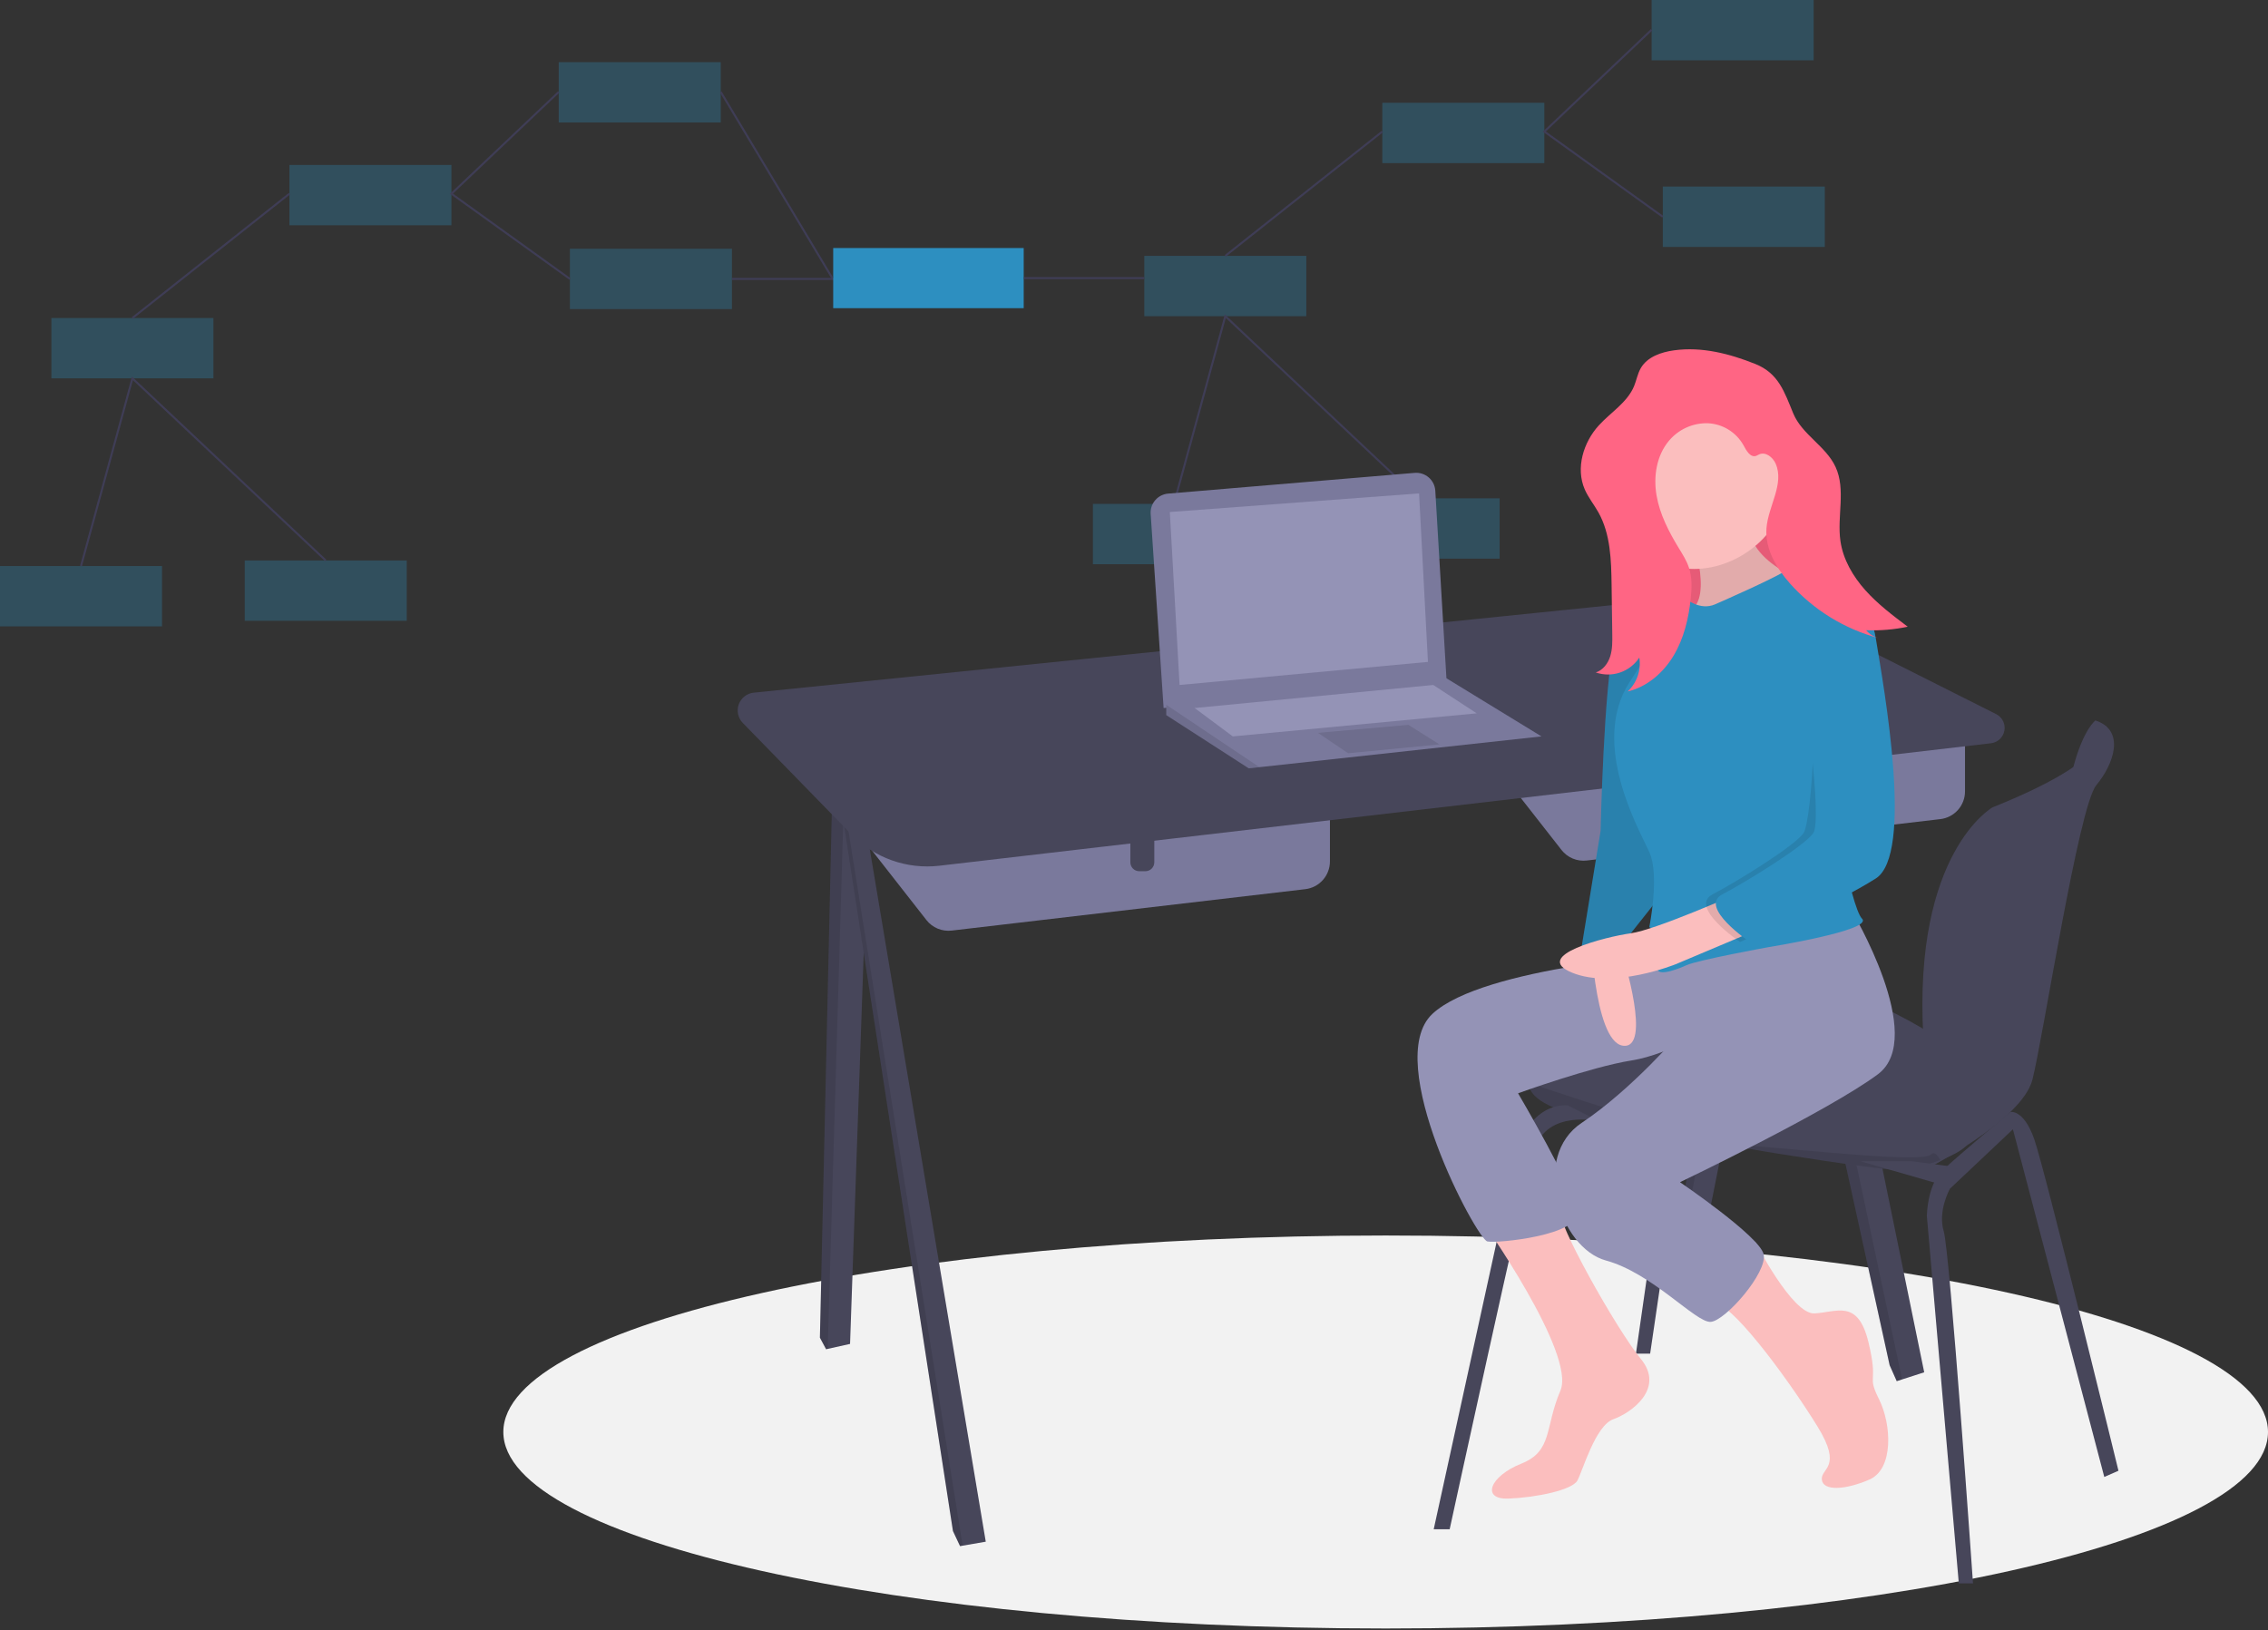 <svg width="1131" height="813" viewBox="0 0 1131 813" fill="none" xmlns="http://www.w3.org/2000/svg">
<rect x="0" y="0" width="1131" height="813" fill="#333333" stroke="none"/>
<g clip-path="url(#clip0_24:497)">
<path opacity="0.3" d="M770.13 51.267H689.328V81.359H770.13V51.267Z" fill="#2D8FC0"/>
<path opacity="0.3" d="M904.427 0H823.626V30.092H904.427V0Z" fill="#2D8FC0"/>
<path opacity="0.3" d="M910 93.061H829.198V123.153H910V93.061Z" fill="#2D8FC0"/>
<path opacity="0.3" d="M651.435 127.611H570.634V157.702H651.435V127.611Z" fill="#2D8FC0"/>
<path opacity="0.3" d="M625.802 251.321H545V281.412H625.802V251.321Z" fill="#2D8FC0"/>
<path opacity="0.3" d="M747.84 248.534H667.038V278.626H747.84V248.534Z" fill="#2D8FC0"/>
<path d="M823.626 14.856L770.13 65.616L829.198 108.107" stroke="#3F3D56" stroke-miterlimit="10"/>
<path d="M689.328 65.616L611.034 127.61" stroke="#3F3D56" stroke-miterlimit="10"/>
<path d="M585.401 251.297L611.034 157.702L707.439 248.534" stroke="#3F3D56" stroke-miterlimit="10"/>
<path opacity="0.3" d="M225.13 82.267H144.328V112.359H225.13V82.267Z" fill="#2D8FC0"/>
<path opacity="0.3" d="M359.428 31H278.626V61.092H359.428V31Z" fill="#2D8FC0"/>
<path opacity="0.3" d="M365 124.061H284.198V154.153H365V124.061Z" fill="#2D8FC0"/>
<path opacity="0.3" d="M106.435 158.611H25.634V188.702H106.435V158.611Z" fill="#2D8FC0"/>
<path opacity="0.3" d="M80.802 282.321H0V312.412H80.802V282.321Z" fill="#2D8FC0"/>
<path opacity="0.3" d="M202.84 279.534H122.038V309.626H202.84V279.534Z" fill="#2D8FC0"/>
<path d="M278.626 45.856L225.13 96.616L284.198 139.107" stroke="#3F3D56" stroke-miterlimit="10"/>
<path d="M144.328 96.616L66.034 158.61" stroke="#3F3D56" stroke-miterlimit="10"/>
<path d="M40.401 282.297L66.034 188.702L162.439 279.534" stroke="#3F3D56" stroke-miterlimit="10"/>
<path d="M365 139.107H456.634" stroke="#3F3D56" stroke-miterlimit="10"/>
<path d="M510.5 123.706H415.5V153.706H510.5V123.706Z" fill="#2D8FC0"/>
<path d="M510.623 138.706H570.633" stroke="#3F3D56" stroke-miterlimit="10"/>
<path d="M415.045 138.706L359.428 45.856" stroke="#3F3D56" stroke-miterlimit="10"/>
<path d="M691 812.206C934.005 812.206 1131 768.33 1131 714.206C1131 660.082 934.005 616.206 691 616.206C447.995 616.206 251 660.082 251 714.206C251 768.33 447.995 812.206 691 812.206Z" fill="#F2F2F2"/>
<path d="M894.984 391.611L852.078 606.582H842.79L841.768 604.994L838.809 600.39L875.964 399.572L881.604 397.21L894.984 391.611Z" fill="#47465A"/>
<path opacity="0.1" d="M881.604 397.21L841.768 604.994L838.809 600.39L875.964 399.572L881.604 397.21Z" fill="black"/>
<path d="M959.564 684.432L948.533 687.988L945.852 688.855L942.313 680.893L881.604 403.96L887.916 402.545L901.177 399.572L959.564 684.432Z" fill="#47465A"/>
<path opacity="0.1" d="M948.533 687.988L945.852 688.855L942.313 680.893L881.604 403.96L887.916 402.545L948.533 687.988Z" fill="black"/>
<path d="M433.636 391.611L423.905 670.277L412.753 672.754L411.962 672.931L408.865 667.181L415.058 394.264L421.016 393.415L433.636 391.611Z" fill="#47465A"/>
<path opacity="0.1" d="M421.016 393.415L412.753 672.754L411.962 672.931L408.865 667.181L415.058 394.264L421.016 393.415Z" fill="black"/>
<path d="M491.581 768.917L480.045 770.907L478.753 771.128L475.215 763.609L419.039 399.572L420.658 399.081L429.213 396.476L491.581 768.917Z" fill="#47465A"/>
<path opacity="0.1" d="M480.045 770.907L478.753 771.128L475.215 763.609L419.039 399.572L420.658 399.081L480.045 770.907Z" fill="black"/>
<path d="M735.746 369.052L778.697 423.934C780.169 425.815 782.1 427.286 784.305 428.205C786.509 429.124 788.913 429.461 791.286 429.183L967.604 408.534C970.994 408.137 974.12 406.508 976.389 403.958C978.658 401.408 979.911 398.114 979.911 394.7V354.013L735.746 369.052Z" fill="#7A799C"/>
<path d="M880.388 377.898H892.331V395.135C892.331 396.312 891.863 397.441 891.031 398.273C890.199 399.105 889.07 399.573 887.893 399.573H884.825C883.648 399.573 882.52 399.105 881.687 398.273C880.855 397.441 880.388 396.312 880.388 395.135V377.898Z" fill="#47465A"/>
<path d="M419.039 403.996L461.99 458.878C463.462 460.759 465.393 462.23 467.598 463.149C469.802 464.068 472.206 464.405 474.579 464.127L650.897 443.477C654.287 443.08 657.413 441.452 659.682 438.902C661.951 436.352 663.204 433.057 663.204 429.644V388.957L419.039 403.996Z" fill="#7A799C"/>
<path d="M563.68 412.842H575.623V430.079C575.623 431.256 575.156 432.384 574.323 433.217C573.491 434.049 572.362 434.516 571.185 434.516H568.118C566.941 434.516 565.812 434.049 564.98 433.217C564.148 432.384 563.68 431.256 563.68 430.079V412.842H563.68Z" fill="#47465A"/>
<path d="M468.385 431.791L992.844 370.701C994.492 370.509 996.034 369.791 997.241 368.653C998.448 367.516 999.257 366.019 999.546 364.386C999.836 362.752 999.591 361.069 998.848 359.586C998.105 358.103 996.903 356.899 995.422 356.152L901.605 308.97C883.127 299.677 862.379 295.855 841.803 297.953L375.861 345.463C374.195 345.637 372.611 346.277 371.292 347.309C369.973 348.342 368.971 349.725 368.402 351.3C367.832 352.875 367.718 354.579 368.071 356.216C368.425 357.854 369.233 359.358 370.402 360.558L424.661 416.226C430.276 421.987 437.137 426.386 444.716 429.084C452.296 431.782 460.392 432.708 468.385 431.791V431.791Z" fill="#47465A"/>
<path d="M1050.54 362.422L1044.93 359.321C1044.93 359.321 1038.88 363.779 1033.94 382.56C1029.01 401.342 1043.16 382.764 1043.16 382.764L1049.36 369.936L1050.54 362.422Z" fill="#47465A"/>
<path d="M990.527 534.483C990.527 534.483 984.777 561.465 982.123 568.984C980.823 572.664 974.542 576.031 967.58 578.605C961.406 580.905 955.016 582.572 948.506 583.581C940.987 584.466 844.559 569.427 797.672 559.253C766.086 552.401 762.003 544.541 762.702 540.144C762.927 538.836 763.554 537.629 764.498 536.694C764.498 536.694 810.942 505.289 827.308 490.25C843.674 475.211 875.964 487.154 911.351 493.346C946.737 499.539 990.527 534.483 990.527 534.483Z" fill="#47465A"/>
<path d="M1044.93 359.321C1044.93 359.321 1066.61 373.475 993.624 402.669C993.624 402.669 953.955 425.035 959.118 517.172C959.363 521.315 960.625 525.334 962.792 528.874C970.322 541.259 986.458 572.611 959.564 576.504V583.581C959.564 583.581 1008.22 559.253 1013.53 538.464C1018.84 517.674 1036.53 402.226 1045.38 391.611C1054.22 380.995 1059.97 364.186 1044.93 359.321Z" fill="#47465A"/>
<path opacity="0.1" d="M967.58 578.605C961.406 580.904 955.016 582.572 948.506 583.581C940.987 584.466 844.559 569.426 797.672 559.253C766.086 552.401 762.003 544.541 762.702 540.144C783.465 547.244 850.884 569.776 875.08 571.638C903.831 573.85 958.759 579.998 962.922 575.818C964.523 574.208 966.164 575.907 967.58 578.605Z" fill="black"/>
<path d="M714.957 762.724L756.978 570.753C756.978 570.753 764.497 550.406 781.748 551.291L797.672 559.253C797.672 559.253 771.132 553.06 765.382 573.407C759.632 593.755 722.918 762.724 722.918 762.724H714.957Z" fill="#47465A"/>
<path d="M815.808 675.143L832.616 557.926H840.136L822.885 675.143H815.808Z" fill="#47465A"/>
<path d="M976.815 789.706L960.891 606.582C960.891 606.582 960.891 591.101 968.853 583.581C976.815 576.062 1002.52 554.611 1002.52 554.611C1002.52 554.611 1009.1 553.06 1014.41 568.1C1019.72 583.139 1056.43 733.53 1056.43 733.53L1049.36 736.627L1003.8 563.234L972.392 592.87C972.392 592.87 966.199 603.928 969.295 614.102C972.392 624.275 983.892 789.706 983.892 789.706H976.815Z" fill="#47465A"/>
<path d="M927.717 579.158L967.526 590.658L976.373 582.254L953.372 579.158H927.717Z" fill="#47465A"/>
<path d="M573.813 256.304L580.268 353.128L721.37 339.416L715.755 244.766C715.68 243.499 715.352 242.259 714.791 241.12C714.229 239.981 713.445 238.966 712.485 238.135C711.525 237.303 710.409 236.672 709.202 236.279C707.994 235.885 706.72 235.738 705.455 235.844L582.513 246.185C580.026 246.394 577.72 247.572 576.093 249.465C574.465 251.357 573.647 253.814 573.813 256.304Z" fill="#7A799C"/>
<path d="M768.7 367.282L628.039 382.627L622.731 383.206L581.595 356.667V350.916L721.37 338.328L768.7 367.282Z" fill="#7A799C"/>
<path opacity="0.1" d="M628.039 382.627L622.731 383.206L581.595 356.667V351.518L628.039 382.627Z" fill="black"/>
<path d="M583.364 255.373L588.23 341.627L712.082 330.127L707.658 246.084L583.364 255.373Z" fill="#9493B6"/>
<path opacity="0.1" d="M657.233 365.513L672.272 375.687L717.832 371.263L702.35 361.532L657.233 365.513Z" fill="black"/>
<path d="M595.749 353.128L614.769 367.282L736.41 355.782L714.736 341.627L595.749 353.128Z" fill="#9493B6"/>
<path d="M901.398 222.42H811.605V312.213H901.398V222.42Z" fill="#FF6584"/>
<path opacity="0.1" d="M901.398 222.42H811.605V312.213H901.398V222.42Z" fill="black"/>
<path d="M842.529 263.974C842.529 263.974 855.196 298.28 842.529 304.613C829.862 310.947 887.918 304.613 887.918 304.613L904.28 291.419C904.28 291.419 867.335 280.863 872.613 256.585C877.89 232.307 842.529 263.974 842.529 263.974Z" fill="#FBBEBE"/>
<path opacity="0.1" d="M842.529 263.974C842.529 263.974 855.196 298.28 842.529 304.613C829.862 310.947 887.918 304.613 887.918 304.613L904.28 291.419C904.28 291.419 867.335 280.863 872.613 256.585C877.89 232.307 842.529 263.974 842.529 263.974Z" fill="black"/>
<path d="M738.556 608.089C738.556 608.089 786.056 675.117 778.139 693.59C770.223 712.062 774.445 723.674 758.611 730.007C742.778 736.34 738.556 747.952 752.278 747.424C766 746.896 783.945 743.202 786.584 738.452C789.223 733.701 795.556 711.007 804.529 707.84C813.501 704.673 830.39 692.534 818.251 677.756C806.112 662.978 775.526 608.546 777.888 603.04C780.251 597.533 738.556 608.089 738.556 608.089Z" fill="#FBBEBE"/>
<path d="M837.779 475.615C837.779 475.615 739.611 481.948 714.277 505.699C688.944 529.449 736.444 618.117 741.722 619.172C747 620.228 788.167 616.005 786.584 604.394C785.001 592.783 757.028 545.282 757.028 545.282C757.028 545.282 793.445 532.088 813.501 528.921C833.557 525.754 855.724 510.977 855.724 510.977L837.779 475.615Z" fill="#9493B6"/>
<path d="M792.917 460.837C792.917 460.837 794.501 519.421 809.279 521.532C824.057 523.643 809.279 476.671 809.279 476.671L808.751 458.726L792.917 460.837Z" fill="#FBBEBE"/>
<path d="M837.779 307.252C837.779 307.252 810.334 299.335 805.057 320.447C799.779 341.558 798.195 414.392 798.195 414.392L788.695 472.448C788.695 472.448 806.112 467.17 809.807 469.809L831.974 441.837L837.779 307.252Z" fill="#2D8FC0"/>
<path opacity="0.1" d="M837.779 307.252C837.779 307.252 810.334 299.335 805.057 320.447C799.779 341.558 798.195 414.392 798.195 414.392L788.695 472.448C788.695 472.448 806.112 467.17 809.807 469.809L831.974 441.837L837.779 307.252Z" fill="black"/>
<path d="M875.279 619.329C875.279 619.329 893.724 655.589 904.807 655.062C915.891 654.534 926.447 647.673 931.724 669.312C937.002 690.951 930.669 685.145 937.002 697.812C943.336 710.479 944.391 732.646 932.252 737.924C920.113 743.202 909.03 743.729 908.502 737.924C907.974 732.118 919.058 732.118 906.391 711.534C893.724 690.951 866.807 653.478 855.724 649.784C844.64 646.089 875.279 619.329 875.279 619.329Z" fill="#FBBEBE"/>
<path d="M923.28 453.976C923.28 453.976 961.28 517.31 936.474 535.782C911.669 554.255 837.779 589.616 837.779 589.616C837.779 589.616 877.363 616.533 879.474 625.506C881.585 634.478 860.474 658.756 853.085 659.284C845.696 659.812 824.057 635.006 800.834 628.672C777.612 622.339 763.361 576.95 788.695 560.06C814.029 543.171 837.779 515.199 837.779 515.199L830.394 474.565L923.28 453.976Z" fill="#9493B6"/>
<path d="M890.34 242.767C890.34 265.212 867.348 283.766 844.904 283.766C834.126 283.766 823.789 279.484 816.168 271.863C808.546 264.241 804.265 253.905 804.265 243.126C804.265 232.348 808.546 222.011 816.168 214.39C823.789 206.769 834.126 202.487 844.904 202.487C867.348 202.487 890.34 220.323 890.34 242.767Z" fill="#FBBEBE"/>
<path d="M855.196 301.446C855.196 301.446 891.613 285.613 891.613 283.502C891.613 281.391 912.724 288.252 917.474 292.474C922.224 296.696 924.863 296.169 928.03 304.613C931.196 313.058 912.196 391.697 912.196 391.697C912.196 391.697 922.752 452.393 928.558 458.198C934.363 464.004 881.585 472.448 881.585 472.448C881.585 472.448 846.751 478.782 840.945 481.421C835.14 484.06 824.584 487.754 826.695 481.421C828.806 475.087 837.779 470.337 822.473 462.42C822.473 462.42 827.751 436.559 822.473 424.948C817.195 413.337 792.917 371.114 812.445 340.502C831.973 309.891 840.945 298.807 840.945 298.807C840.945 298.807 847.807 304.613 855.196 301.446Z" fill="#2D8FC0"/>
<path d="M866.807 445.531C866.807 445.531 825.64 463.79 813.237 465.48C800.834 467.171 763.362 476.671 783.945 485.115C804.529 493.56 835.668 480.893 835.668 480.893L879.474 462.421L866.807 445.531Z" fill="#FBBEBE"/>
<path opacity="0.1" d="M911.129 299.827C911.129 299.827 926.331 292.474 930.553 318.336C934.775 344.197 949.553 426.003 930.553 438.142C911.553 450.281 867.747 469.809 867.747 469.809C867.747 469.809 841.886 452.393 854.025 446.059C866.164 439.726 895.192 421.781 899.414 415.448C903.636 409.114 907.902 338.421 900.513 326.809C893.124 315.198 911.129 299.827 911.129 299.827Z" fill="black"/>
<path d="M910.085 293.53C910.085 293.53 931.197 292.474 935.419 318.336C939.641 344.197 954.419 426.003 935.419 438.142C916.419 450.281 872.613 469.809 872.613 469.809C872.613 469.809 846.751 452.393 858.89 446.059C871.029 439.726 900.057 421.781 904.28 415.448C908.502 409.114 901.113 343.141 893.724 331.53C886.335 319.919 910.085 293.53 910.085 293.53Z" fill="#2D8FC0"/>
<path d="M834.894 174.715C828.414 175.597 821.465 177.967 818.204 183.635C816.609 186.409 816.093 189.663 814.864 192.617C811.473 200.77 803.236 205.638 797.29 212.165C789.54 220.672 785.692 233.491 790.262 244.052C792.032 248.141 794.906 251.645 797.086 255.531C803.167 266.375 803.491 279.397 803.664 291.828L804.004 316.269C804.056 320.001 804.098 323.808 802.974 327.368C801.85 330.927 799.341 334.26 795.782 335.384C799.709 336.746 803.978 336.756 807.911 335.412C811.844 334.069 815.216 331.45 817.49 327.972C817.976 331.05 817.699 334.2 816.684 337.147C815.669 340.093 813.946 342.745 811.667 344.871C821.343 342.592 829.458 335.555 834.57 327.029C839.682 318.503 842.052 308.587 843.114 298.703C843.676 293.475 843.874 288.07 842.223 283.078C841.059 279.563 839.03 276.411 837.104 273.248C832.139 265.094 827.667 256.422 826.067 247.01C824.467 237.599 826.074 227.272 832.185 219.938C834.531 217.104 837.486 214.836 840.83 213.302C844.174 211.769 847.821 211.01 851.5 211.082C855.178 211.224 858.757 212.307 861.896 214.229C865.036 216.151 867.629 218.846 869.428 222.057C870.84 224.715 872.849 228.316 875.71 227.383C876.24 227.158 876.757 226.904 877.259 226.622C880.45 225.17 884.074 228.035 885.481 231.245C889.918 241.372 881.743 252.427 880.898 263.45C880.112 273.705 885.829 283.377 892.663 291.062C904.468 304.283 919.887 313.757 937.016 318.312C934.508 317.68 932.26 316.284 930.582 314.315C937.546 314.594 944.518 314.01 951.339 312.575C943.912 306.979 936.434 301.335 930.234 294.405C924.034 287.474 919.124 279.089 917.787 269.886C915.992 257.537 920.592 244.163 915.333 232.846C910.525 222.499 898.601 216.717 894.246 206.172C889.823 195.46 886.956 186.154 875.244 181.491C862.462 176.402 848.704 172.835 834.894 174.715Z" fill="#FF6584"/>
</g>
<defs>
<clipPath id="clip0_24:497">
<rect width="1131" height="812.206" fill="white"/>
</clipPath>
</defs>
</svg>
